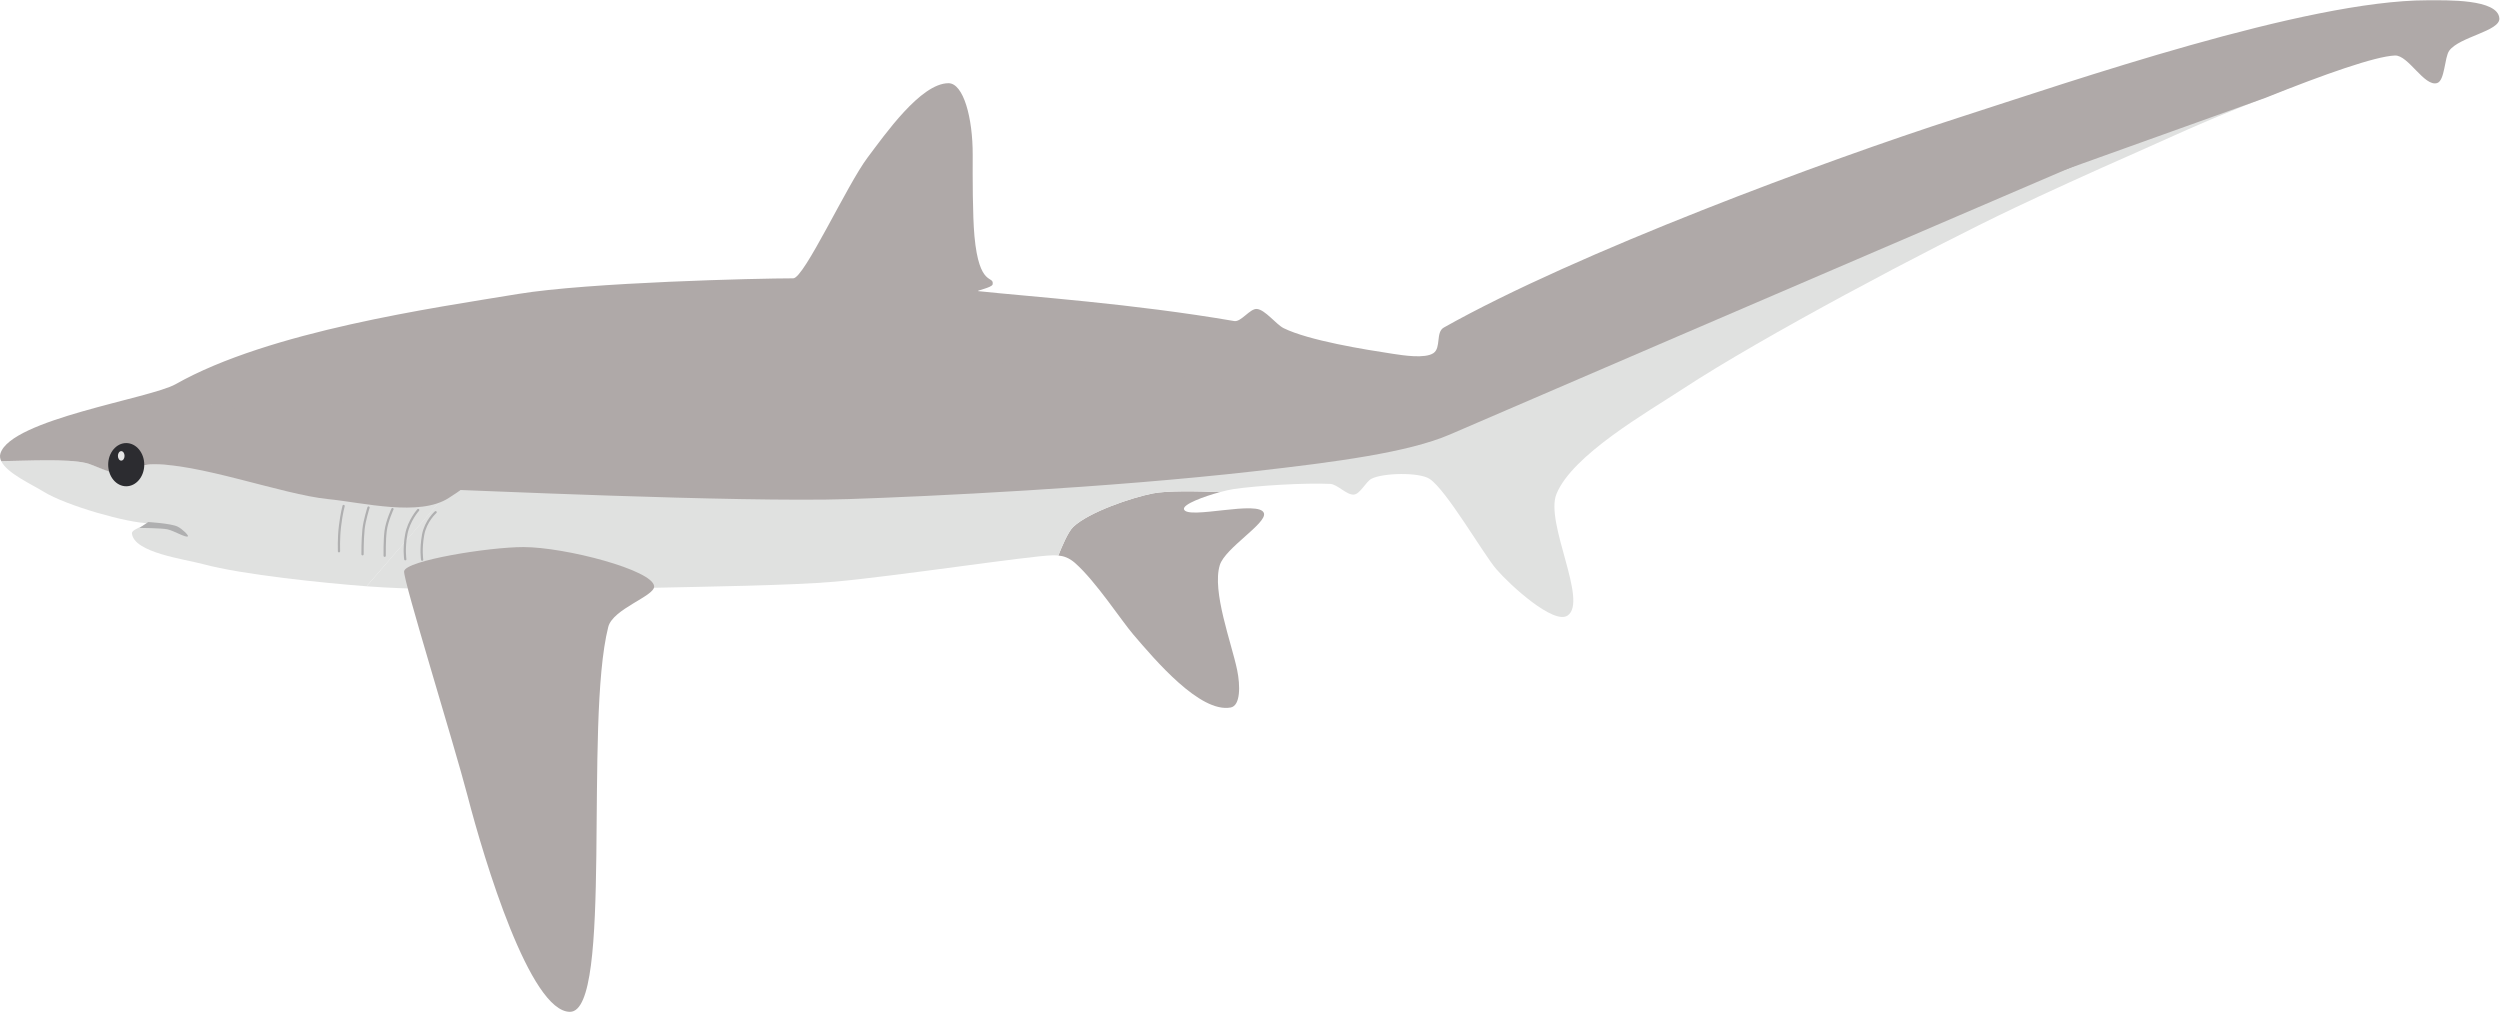<?xml version="1.0" encoding="UTF-8" standalone="no"?>
<!-- Created with Inkscape (http://www.inkscape.org/) -->

<svg
   xmlns:dc="http://purl.org/dc/elements/1.1/"
   xmlns:cc="http://creativecommons.org/ns#"
   xmlns:rdf="http://www.w3.org/1999/02/22-rdf-syntax-ns#"
   xmlns:svg="http://www.w3.org/2000/svg"
   xmlns="http://www.w3.org/2000/svg"
   xmlns:sodipodi="http://sodipodi.sourceforge.net/DTD/sodipodi-0.dtd"
   xmlns:inkscape="http://www.inkscape.org/namespaces/inkscape"
   version="1.1"
   id="svg2"
   xml:space="preserve"
   width="1477.396"
   height="597.947"
   viewBox="0 0 1477.396 597.947"
   sodipodi:docname="thresher_material.ai.svg"
   inkscape:version="0.92.1 r"><defs
     id="defs6"><clipPath
       clipPathUnits="userSpaceOnUse"
       id="clipPath18"><path
         d="M 0,448.46 H 1108.047 V 0 H 0 Z"
         id="path16"
         inkscape:connector-curvature="0" /></clipPath></defs><sodipodi:namedview
     pagecolor="#ffffff"
     bordercolor="#666666"
     borderopacity="1"
     objecttolerance="10"
     gridtolerance="10"
     guidetolerance="10"
     inkscape:pageopacity="0"
     inkscape:pageshadow="2"
     inkscape:window-width="1920"
     inkscape:window-height="1016"
     id="namedview4"
     showgrid="false"
     inkscape:zoom="0.83087678"
     inkscape:cx="657.80427"
     inkscape:cy="411.32489"
     inkscape:window-x="0"
     inkscape:window-y="30"
     inkscape:window-maximized="1"
     inkscape:current-layer="g10"
     fit-margin-top="0"
     fit-margin-left="0"
     fit-margin-right="0"
     fit-margin-bottom="0" /><g
     id="g10"
     inkscape:groupmode="layer"
     inkscape:label="thresher_material"
     transform="matrix(1.333,0,0,-1.333,-1.008,598.118)"><g
       id="g12"
       transform="translate(0.756,0.128)"><g
         id="g14"
         clip-path="url(#clipPath18)"><g
           id="g20"
           transform="translate(200.13,232.432)"><path
             d="m 0,0 c -2.736,-0.14 -6.104,-0.912 -7.788,-0.912 -1.683,0 -2.209,2.631 -3.893,2.42 -1.684,-0.21 -4.841,-3.367 -7.051,-3.367 -2.213,0 -5.262,4.735 -8.209,2.841 -7.562,-4.861 -12.726,1.932 -14.838,-1.368 -3.367,-5.262 -7.109,0.809 -8.945,-0.737 -2.089,-1.758 -62.439,12.376 -82.926,11.366 -4.763,-0.235 -7.162,-4.874 -11.927,-4.701 -3.692,0.135 -12.891,4.486 -16.487,5.332 -8.246,1.942 -25.855,0.983 -37.522,0.812 2.585,-5.386 13.802,-10.421 18.649,-13.44 10.325,-6.429 38.026,-14.102 46.585,-14.031 2.142,0.017 -7.476,-2.356 -7.296,-4.491 0.724,-8.594 23.246,-11.427 31.571,-13.68 17.506,-4.739 53.788,-8.394 72.463,-9.822 L 0.308,0.007 C 0.204,0.006 0.098,0.005 0,0"
             style="fill:#e0e1e0;fill-opacity:1;fill-rule:nonzero;stroke:none"
             id="path22"
             inkscape:connector-curvature="0" /></g><g
           id="g24"
           transform="translate(1024.553,428.944)"><path
             d="m 0,0 c -39.392,-9.292 -117.265,-32.514 -154.487,-48.409 -193.214,-82.505 -157.919,-87.88 -216.086,-101.027 -18.887,-4.269 -58.097,-1.078 -77.454,-0.561 -50.869,1.36 -152.289,12.078 -203.176,12.348 -34.666,0.183 -104.031,-3.179 -138.492,-6.946 -27.586,-3.015 -109.446,-18.522 -109.446,-18.522 l -31.571,3.368 58.512,-14.733 c 0,0 41.415,-14.556 49.803,-23.021 17.282,-1.419 125.804,-5.718 174,-4.13 56.069,1.847 214.47,7.895 266.599,28.624 95.976,38.166 378.009,162.485 378.009,162.485 l -0.633,-0.509 C 3.897,-6.587 13.192,-1.445 23.713,4.63 25.172,5.472 5.879,1.387 0,0"
             style="fill:#afa9a8;fill-opacity:1;fill-rule:nonzero;stroke:#afa9a8;stroke-opacity:1"
             id="path26"
             inkscape:connector-curvature="0" /></g><g
           id="g28"
           transform="translate(947.836,381.32)" /><g
           id="g32"
           transform="translate(524.89,222.821)"><path
             d="M 0,0 C -0.565,2.182 8.77,5.644 15.984,7.592 5.057,8.048 -7.602,8.22 -13.751,7.016 -23.162,5.173 -42.155,-1.255 -49.11,-7.858 c -2.175,-2.064 -4.9,-8.391 -6.581,-12.675 2.231,-0.205 4.716,-0.922 7.493,-3.391 9.247,-8.22 20.307,-25.286 25.748,-31.641 9.611,-11.225 29.537,-34.832 43.147,-32.343 4.422,0.809 4.292,9.754 2.876,16.628 -2.445,11.867 -11.272,34.942 -7.682,46.514 2.354,7.591 20.796,18.434 19.574,22.942 C 33.781,4.385 1.263,-4.876 0,0"
             style="fill:#afa9a8;fill-opacity:1;fill-rule:nonzero;stroke:none"
             id="path34"
             inkscape:connector-curvature="0" /></g><g
           id="g36"
           transform="translate(65.708,217.138)"><path
             d="m 0,0 c 0,0 10.122,-0.585 13.049,-2.035 2.075,-1.027 4.946,-3.893 4.561,-4.279 -0.842,-0.842 -6.13,2.457 -9.121,3.087 -2.589,0.545 -12.348,0.631 -12.348,0.631 z"
             style="fill:#afafb0;fill-opacity:1;fill-rule:nonzero;stroke:none"
             id="path38"
             inkscape:connector-curvature="0" /></g><g
           id="g40"
           transform="translate(642.755,255.935)"><path
             d="m 0,0 c -18.422,-7.955 -50.594,-12.204 -86.897,-16.316 -65.191,-7.384 -143.688,-11.122 -179.702,-12.308 -48.196,-1.588 -174.153,4.251 -176.657,4.209 l -36.982,-42.866 c 0.307,-0.023 0.623,-0.048 0.921,-0.07 31.903,-2.39 95.984,-1.296 127.967,-0.562 19.524,0.449 59.123,0.967 78.577,2.666 25.609,2.238 87.378,11.581 96.502,11.682 0.857,0.009 1.765,0.005 2.715,-0.082 1.681,4.283 4.407,10.611 6.581,12.675 6.955,6.602 25.948,13.03 35.359,14.873 6.149,1.204 18.808,1.033 29.735,0.576 2.321,0.627 4.424,1.099 5.905,1.319 10.629,1.578 31.782,2.841 42.937,2.315 3.226,-0.152 7.307,-5.035 10.523,-4.736 2.767,0.257 5.272,5.664 7.718,6.981 4.919,2.648 21.195,3.048 25.853,-0.035 7.472,-4.946 23.889,-33.43 29.501,-39.955 6.325,-7.352 25.538,-24.766 31.641,-20.626 9.26,6.279 -10.075,41.086 -4.946,53.846 6.973,17.344 40.398,36.354 56.021,46.619 35.002,22.999 109.215,62.301 147.051,80.261 13.26,6.294 33.149,15.41 54.758,24.918 25.838,11.456 27.57,12.805 69.263,29.092 L 378.009,162.485 C 378.009,162.485 98.782,42.656 0,0"
             style="fill:#e0e1e0;fill-opacity:1;fill-rule:nonzero;stroke:none"
             id="path42"
             inkscape:connector-curvature="0"
             sodipodi:nodetypes="ccccccccccccccccccccccccccc" /></g><g
           id="g44"
           transform="translate(1076.048,448.448)"><path
             d="m 0,0 c -53.668,-0.017 -157.141,-35.757 -208.228,-52.197 -58.04,-18.679 -168.659,-59.634 -227.732,-92.889 -3.683,-2.073 -1.105,-8.947 -4.595,-11.331 -3.746,-2.558 -13.51,-0.994 -17.995,-0.315 -12.292,1.859 -37.255,5.878 -48.409,11.365 -3.289,1.618 -8.238,8.235 -11.892,8.524 -3.032,0.241 -7,-5.881 -9.997,-5.367 -45.357,7.788 -90.504,10.805 -113.445,13.26 -1.499,0.161 6.066,1.53 6.314,3.017 0.701,4.209 -5.964,-1.684 -8.068,21.398 -0.836,9.168 -0.811,26.645 -0.772,35.851 0.07,16.697 -4.139,31.921 -10.734,31.921 -12.353,0 -28.312,-22.984 -35.781,-32.833 -9.157,-12.077 -28.203,-53.671 -33.044,-53.671 -15.363,0 -90.857,-1.781 -122.074,-6.946 -36.971,-6.116 -110.103,-16.415 -151.751,-39.99 -11.155,-6.314 -73.034,-15.575 -77.665,-30.729 -0.347,-1.137 -0.175,-2.275 0.364,-3.397 11.666,0.171 29.275,1.129 37.521,-0.812 3.597,-0.847 10.41,-4.496 14.102,-4.63 4.765,-0.174 9.55,3.764 14.312,3.999 20.488,1.01 58.745,-13.357 78.928,-15.365 15.741,-1.566 40.528,-7.911 53.53,0.491 5.566,3.596 9.567,6.077 6.798,7.725 -8.388,8.464 -53.383,18.935 -53.383,18.935 l -58.511,14.733 31.571,-3.367 c 0,0 81.859,15.506 109.446,18.521 34.461,3.767 103.825,7.129 138.491,6.946 50.887,-0.27 152.307,-10.988 203.176,-12.348 19.358,-0.517 58.567,-3.708 77.455,0.561 58.166,13.148 22.871,18.522 216.085,101.027 37.222,15.895 115.095,39.117 154.487,48.409 5.879,1.387 25.172,5.473 23.714,4.63 -10.522,-6.075 -117.39,-51.83 -133.945,-60.677 L -71.716,-43.253 c 26.317,10.539 48.693,18.4 57.404,18.768 5.961,0.252 13.047,-14.017 18.732,-12.208 3.437,1.095 3.23,11.381 5.332,14.313 4.445,6.201 22.661,8.699 22.24,14.382 C 31.351,0.656 8.678,0.003 0,0"
             style="fill:#afa9a8;fill-opacity:1;fill-rule:nonzero;stroke:none"
             id="path46"
             inkscape:connector-curvature="0"
             sodipodi:nodetypes="ccccccccccccscsccccccccccccccccccccccccccc" /></g><g
           id="g48"
           transform="translate(63.954,242.57)"><path
             d="m 0,0 c 0,-5.289 -3.581,-9.577 -7.998,-9.577 -4.417,0 -7.998,4.288 -7.998,9.577 0,5.289 3.581,9.577 7.998,9.577 C -3.581,9.577 0,5.289 0,0"
             style="fill:#2c2c30;fill-opacity:1;fill-rule:nonzero;stroke:none"
             id="path50"
             inkscape:connector-curvature="0" /></g><g
           id="g52"
           transform="translate(55.219,246.464)"><path
             d="m 0,0 c 0,-1.162 -0.66,-2.105 -1.473,-2.105 -0.814,0 -1.474,0.943 -1.474,2.105 0,1.162 0.66,2.105 1.474,2.105 C -0.66,2.105 0,1.162 0,0"
             style="fill:#e5e5e5;fill-opacity:1;fill-rule:nonzero;stroke:none"
             id="path54"
             inkscape:connector-curvature="0" /></g><g
           id="g56"
           transform="translate(152.33,224.252)"><path
             d="m 0,0 c 0,0 -0.917,-3.199 -1.617,-9.067 -0.644,-5.393 -0.43,-11.007 -0.43,-11.007"
             style="fill:none;stroke:#afafb0;stroke-width:1;stroke-linecap:round;stroke-linejoin:miter;stroke-miterlimit:10;stroke-dasharray:none;stroke-opacity:1"
             id="path58"
             inkscape:connector-curvature="0" /></g><g
           id="g60"
           transform="translate(163.375,223.571)"><path
             d="m 0,0 c 0,0 -1.831,-5.737 -2.223,-9.717 -0.494,-5.021 -0.429,-11.008 -0.429,-11.008"
             style="fill:none;stroke:#afafb0;stroke-width:1;stroke-linecap:round;stroke-linejoin:miter;stroke-miterlimit:10;stroke-dasharray:none;stroke-opacity:1"
             id="path62"
             inkscape:connector-curvature="0" /></g><g
           id="g64"
           transform="translate(173.995,222.88)"><path
             d="m 0,0 c 0,0 -2.467,-5.303 -3.031,-9.684 -0.539,-4.189 -0.43,-11.007 -0.43,-11.007"
             style="fill:none;stroke:#afafb0;stroke-width:1;stroke-linecap:round;stroke-linejoin:miter;stroke-miterlimit:10;stroke-dasharray:none;stroke-opacity:1"
             id="path66"
             inkscape:connector-curvature="0" /></g><g
           id="g68"
           transform="translate(185.397,222.47)"><path
             d="m 0,0 c 0,0 -4.158,-4.629 -5.289,-10.816 -1.161,-6.355 -0.43,-11.007 -0.43,-11.007"
             style="fill:none;stroke:#afafb0;stroke-width:1;stroke-linecap:round;stroke-linejoin:miter;stroke-miterlimit:10;stroke-dasharray:none;stroke-opacity:1"
             id="path70"
             inkscape:connector-curvature="0" /></g><g
           id="g72"
           transform="translate(193.125,221.496)"><path
             d="m 0,0 c 0,0 -4.415,-3.866 -5.546,-10.053 -1.161,-6.355 -0.43,-11.007 -0.43,-11.007"
             style="fill:none;stroke:#afafb0;stroke-width:1;stroke-linecap:round;stroke-linejoin:miter;stroke-miterlimit:10;stroke-dasharray:none;stroke-opacity:1"
             id="path74"
             inkscape:connector-curvature="0" /></g><g
           id="g76"
           transform="translate(179.153,195.319)"><path
             d="m 0,0 c -0.539,-3.665 22.295,-77.125 28.063,-99.343 7.577,-29.186 27.782,-95.976 45.462,-95.976 19.364,0 6.174,127.968 16.978,170.624 2.04,8.052 20.486,13.61 20.346,17.96 -0.233,7.211 -39.52,17.452 -57.95,17.452 C 37.481,10.717 0.702,4.771 0,0"
             style="fill:#afa9a8;fill-opacity:1;fill-rule:nonzero;stroke:none"
             id="path78"
             inkscape:connector-curvature="0" /></g></g></g></g></svg>